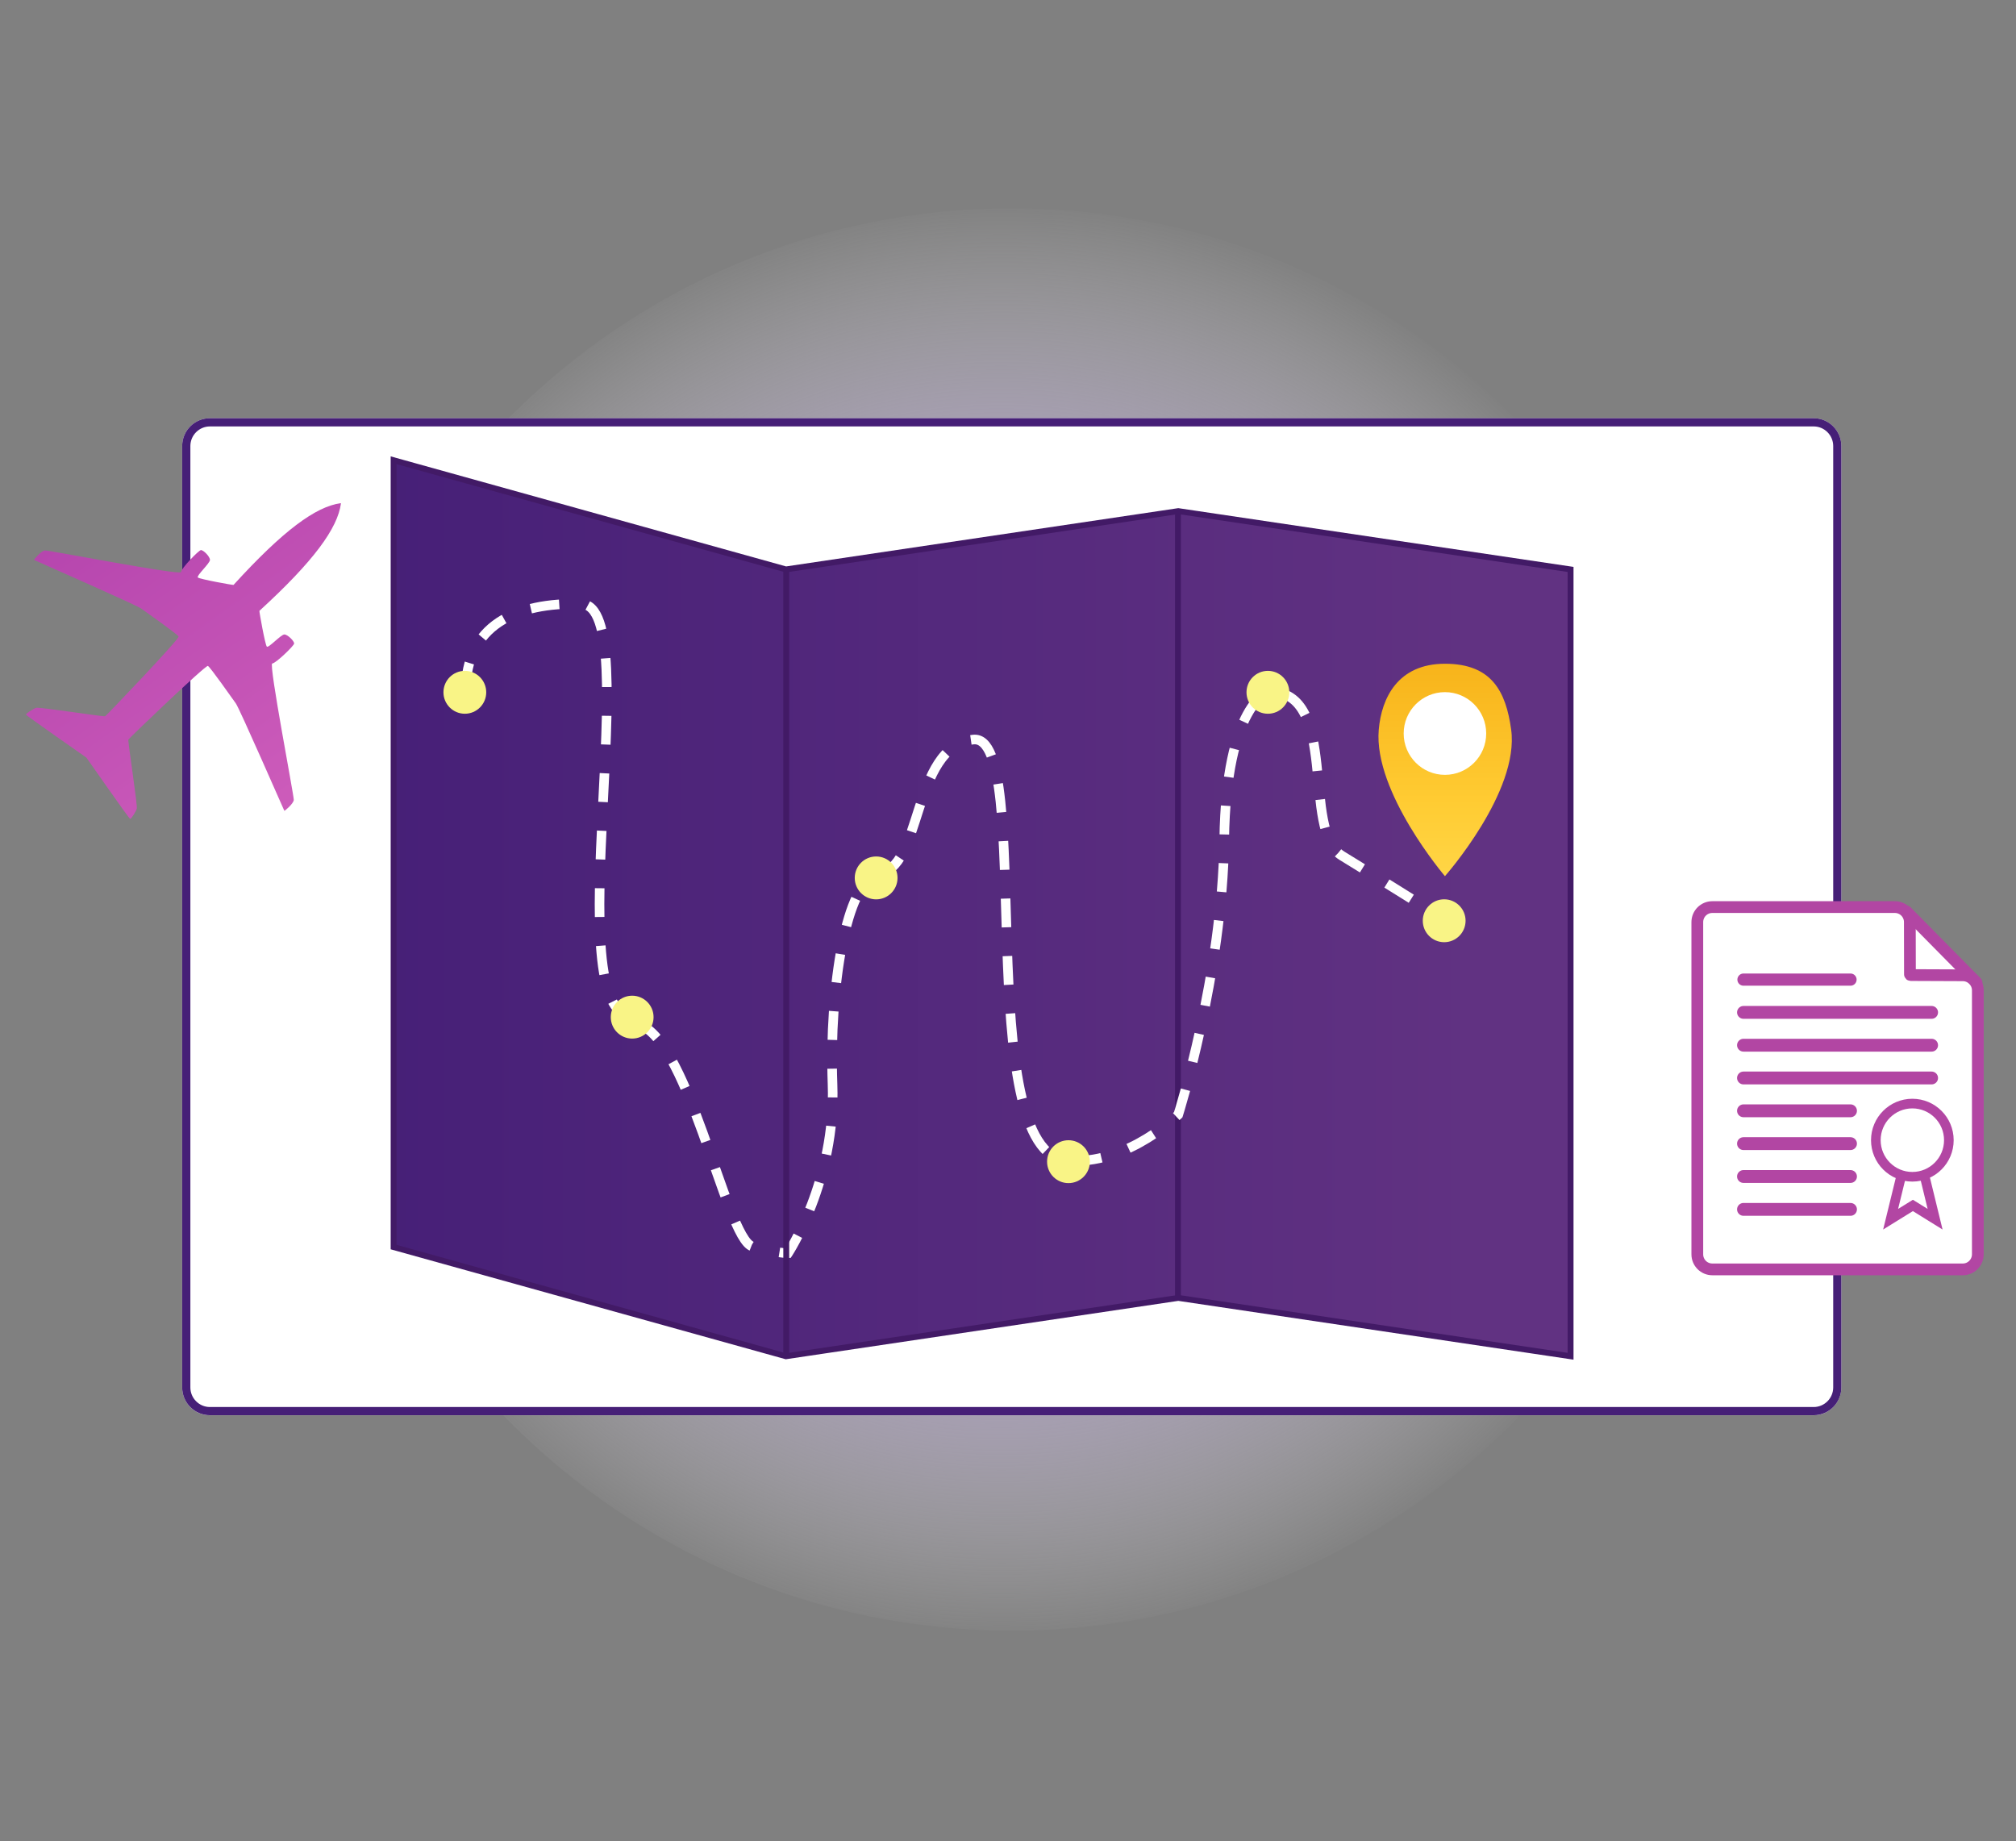 <svg width="300" height="274" viewBox="0 0 300 274" fill="none" xmlns="http://www.w3.org/2000/svg">
<rect x="0" y="0" width="300" height="274" fill="#808080" stroke="none"/>
<g clip-path="url(#clip0)">
<path d="M150.56 242.66C208.871 242.66 256.141 195.278 256.141 136.83C256.141 78.382 208.871 31 150.56 31C92.249 31 44.978 78.382 44.978 136.83C44.978 195.278 92.249 242.66 150.56 242.66Z" fill="url(#paint0_radial)"/>
<path d="M269.892 210.61H31.237C28.954 210.61 27.111 208.762 27.111 206.474V66.372C27.111 64.084 28.954 62.236 31.237 62.236H269.883C272.166 62.236 274.009 64.084 274.009 66.372V206.466C274.009 208.753 272.166 210.61 269.892 210.61Z" fill="white"/>
<path d="M175.339 76.059L116.952 84.737L58.574 68.488V185.577L116.952 201.826L175.339 193.14L233.717 201.826V84.737L175.339 76.059Z" fill="url(#paint1_linear)" stroke="#421A66" stroke-width="0.875" stroke-miterlimit="10"/>
<path d="M175.291 76.059V193.188" stroke="#421A66" stroke-width="0.875" stroke-miterlimit="10"/>
<path d="M69.303 102.891C69.303 93.065 76.726 89.613 86.529 89.874C96.332 90.135 82.557 151.231 94.212 151.231" stroke="white" stroke-width="1.427" stroke-miterlimit="10" stroke-dasharray="4.28 4.28"/>
<path d="M94.212 152.289C102.163 152.558 107.994 184.429 111.966 185.487C115.937 186.554 117.269 186.489 117.269 186.489C117.269 186.489 124.424 175.661 123.888 161.317C123.361 146.973 126.008 130.773 130.516 130.505" stroke="white" stroke-width="1.427" stroke-miterlimit="10" stroke-dasharray="4.28 4.28"/>
<path d="M130.508 129.975C137.395 129.707 135.543 111.121 144.818 110.055C154.093 108.989 144.29 171.672 158.86 172.739" stroke="white" stroke-width="1.427" stroke-miterlimit="10" stroke-dasharray="4.28 4.28"/>
<path d="M159.656 172.739C168.135 173.007 175.331 165.884 175.331 165.884C175.331 165.884 181.91 145.117 182.178 124.936C182.446 104.755 188.805 102.891 188.805 102.891C199.404 102.891 193.572 123.609 199.672 127.33C205.763 131.05 215.038 136.895 215.038 136.895" stroke="white" stroke-width="1.427" stroke-miterlimit="10" stroke-dasharray="4.28 4.28"/>
<path d="M117.001 84.827V201.956" stroke="#421A66" stroke-width="0.875" stroke-miterlimit="10"/>
<path d="M69.172 106.212C70.931 106.212 72.356 104.784 72.356 103.021C72.356 101.259 70.931 99.83 69.172 99.83C67.414 99.83 65.989 101.259 65.989 103.021C65.989 104.784 67.414 106.212 69.172 106.212Z" fill="#F9F486"/>
<path d="M94.074 154.552C95.832 154.552 97.257 153.124 97.257 151.361C97.257 149.599 95.832 148.17 94.074 148.17C92.316 148.17 90.89 149.599 90.89 151.361C90.89 153.124 92.316 154.552 94.074 154.552Z" fill="#F9F486"/>
<path d="M130.378 133.834C132.136 133.834 133.561 132.405 133.561 130.643C133.561 128.88 132.136 127.452 130.378 127.452C128.619 127.452 127.194 128.88 127.194 130.643C127.194 132.405 128.619 133.834 130.378 133.834Z" fill="#F9F486"/>
<path d="M158.998 176.06C160.756 176.06 162.182 174.631 162.182 172.869C162.182 171.106 160.756 169.678 158.998 169.678C157.24 169.678 155.814 171.106 155.814 172.869C155.814 174.631 157.24 176.06 158.998 176.06Z" fill="#F9F486"/>
<path d="M188.675 106.212C190.433 106.212 191.859 104.784 191.859 103.021C191.859 101.259 190.433 99.83 188.675 99.83C186.917 99.83 185.491 101.259 185.491 103.021C185.491 104.784 186.917 106.212 188.675 106.212Z" fill="#F9F486"/>
<path d="M214.908 140.208C216.666 140.208 218.092 138.78 218.092 137.017C218.092 135.255 216.666 133.826 214.908 133.826C213.15 133.826 211.724 135.255 211.724 137.017C211.724 138.78 213.15 140.208 214.908 140.208Z" fill="#F9F486"/>
<path d="M215.021 130.382C215.021 130.382 226.148 117.805 224.873 108.557C224.093 102.907 221.99 98.772 215.021 98.772C208.053 98.772 205.576 103.827 205.17 108.606C204.382 117.903 215.021 130.382 215.021 130.382Z" fill="url(#paint2_linear)"/>
<path d="M215.021 115.306C218.412 115.306 221.161 112.55 221.161 109.151C221.161 105.752 218.412 102.997 215.021 102.997C211.63 102.997 208.881 105.752 208.881 109.151C208.881 112.55 211.63 115.306 215.021 115.306Z" fill="white"/>
<path d="M269.892 63.457C271.492 63.457 272.799 64.768 272.799 66.372V206.466C272.799 208.07 271.492 209.38 269.892 209.38H31.237C29.637 209.38 28.329 208.07 28.329 206.466V66.372C28.329 64.768 29.637 63.457 31.237 63.457H269.892V63.457ZM269.892 62.236H31.237C28.954 62.236 27.111 64.084 27.111 66.372V206.466C27.111 208.753 28.954 210.601 31.237 210.601H269.883C272.166 210.601 274.009 208.753 274.009 206.466V66.372C274.009 64.092 272.166 62.236 269.892 62.236Z" fill="#461F77"/>
<path d="M294.119 146.2L283.707 135.649L283.755 147.413L294.119 146.2Z" fill="white"/>
<path d="M292.088 188.898H254.81C253.575 188.898 252.576 187.897 252.576 186.659V137.221C252.576 135.983 253.575 134.982 254.81 134.982H281.968C283.203 134.982 284.202 135.983 284.202 137.212L284.218 144.995C284.218 145.052 284.267 145.101 284.324 145.101L292.096 145.133C293.323 145.142 294.321 146.143 294.321 147.372V186.659C294.313 187.897 293.314 188.898 292.088 188.898Z" fill="white" stroke="#B246A3" stroke-width="1.749" stroke-miterlimit="10"/>
<path d="M259.447 145.776H275.373" stroke="#B246A3" stroke-width="1.815" stroke-miterlimit="10" stroke-linecap="round"/>
<path d="M259.447 150.653H287.442" stroke="#B246A3" stroke-width="1.911" stroke-miterlimit="10" stroke-linecap="round"/>
<path d="M259.447 155.537H287.442" stroke="#B246A3" stroke-width="1.911" stroke-miterlimit="10" stroke-linecap="round"/>
<path d="M259.447 160.414H287.442" stroke="#B246A3" stroke-width="1.911" stroke-miterlimit="10" stroke-linecap="round"/>
<path d="M259.447 165.298H275.373" stroke="#B246A3" stroke-width="1.911" stroke-miterlimit="10" stroke-linecap="round"/>
<path d="M259.447 170.182H275.373" stroke="#B246A3" stroke-width="1.911" stroke-miterlimit="10" stroke-linecap="round"/>
<path d="M259.447 175.075H275.373" stroke="#B246A3" stroke-width="1.911" stroke-miterlimit="10" stroke-linecap="round"/>
<path d="M259.447 179.968H275.373" stroke="#B246A3" stroke-width="1.911" stroke-miterlimit="10" stroke-linecap="round"/>
<path d="M283.707 135.649L294.119 146.2" stroke="#B246A3" stroke-width="1.749" stroke-miterlimit="10" stroke-linecap="round"/>
<path d="M286.232 174.326L287.962 181.433L284.656 179.382L281.343 181.433L283.081 174.326L284.656 174.961L286.232 174.326Z" fill="white" stroke="#B246A3" stroke-width="1.433" stroke-miterlimit="10" stroke-linecap="round"/>
<path d="M284.575 175.116C287.576 175.116 290.009 172.678 290.009 169.67C290.009 166.662 287.576 164.224 284.575 164.224C281.575 164.224 279.142 166.662 279.142 169.67C279.142 172.678 281.575 175.116 284.575 175.116Z" fill="white" stroke="#B246A3" stroke-width="1.433" stroke-miterlimit="10" stroke-linecap="round"/>
<path d="M19.355 121.859C19.509 121.908 20.207 120.801 20.354 120.353C20.5 119.905 18.997 110.25 19.103 110.055C19.2 109.851 30.579 98.951 30.936 99.097C31.285 99.252 34.542 103.925 35.094 104.674C35.647 105.431 42.266 120.605 42.314 120.654C42.363 120.703 43.671 119.596 43.719 119.042C43.768 118.489 39.959 98.796 40.511 98.739C41.064 98.69 43.719 96.126 43.768 95.776C43.817 95.426 42.818 94.416 42.314 94.416C41.811 94.416 39.959 96.476 39.707 96.224C39.456 95.971 38.554 90.948 38.603 90.9C46.676 83.516 50.233 78.64 50.737 74.919L50.696 74.879C46.984 75.383 42.128 78.949 34.753 87.041C34.704 87.09 29.693 86.186 29.442 85.934C29.19 85.681 31.245 83.825 31.245 83.321C31.245 82.816 30.246 81.815 29.888 81.863C29.539 81.912 26.981 84.574 26.932 85.128C26.883 85.681 7.229 81.863 6.677 81.912C6.124 81.961 5.02 83.272 5.069 83.321C5.117 83.37 20.256 90.004 21.011 90.558C21.767 91.111 26.428 94.376 26.575 94.726C26.729 95.076 15.846 106.481 15.643 106.587C15.44 106.685 5.816 105.179 5.369 105.333C4.922 105.488 3.826 106.196 3.875 106.351C3.923 106.506 12.849 112.733 12.849 112.733C12.849 112.733 19.2 121.81 19.355 121.859Z" fill="url(#paint3_linear)"/>
</g>
<defs>
<radialGradient id="paint0_radial" cx="0" cy="0" r="1" gradientUnits="userSpaceOnUse" gradientTransform="translate(149.033 137.194) scale(107.444 107.697)">
<stop offset="0.318" stop-color="#B69EDB"/>
<stop offset="0.437" stop-color="#BAA4DD" stop-opacity="0.825"/>
<stop offset="0.589" stop-color="#C6B3E3" stop-opacity="0.602"/>
<stop offset="0.759" stop-color="#DACDED" stop-opacity="0.353"/>
<stop offset="0.94" stop-color="#F5F1FA" stop-opacity="0.087"/>
<stop offset="1" stop-color="white" stop-opacity="0"/>
</radialGradient>
<linearGradient id="paint1_linear" x1="52.919" y1="135.158" x2="255.764" y2="135.158" gradientUnits="userSpaceOnUse">
<stop stop-color="#461F77"/>
<stop offset="0.825" stop-color="#613282"/>
</linearGradient>
<linearGradient id="paint2_linear" x1="215.052" y1="86.388" x2="215.052" y2="151.049" gradientUnits="userSpaceOnUse">
<stop stop-color="#F3A50C"/>
<stop offset="0.515" stop-color="#FFCC33"/>
<stop offset="1" stop-color="#FFE869"/>
</linearGradient>
<linearGradient id="paint3_linear" x1="10.719" y1="67.245" x2="63.616" y2="141.498" gradientUnits="userSpaceOnUse">
<stop stop-color="#B242AC"/>
<stop offset="0.66" stop-color="#CC5BBA"/>
</linearGradient>
<clipPath id="clip0">
<rect width="293" height="211.66" fill="white" transform="translate(3 31)"/>
</clipPath>
</defs>
</svg>
